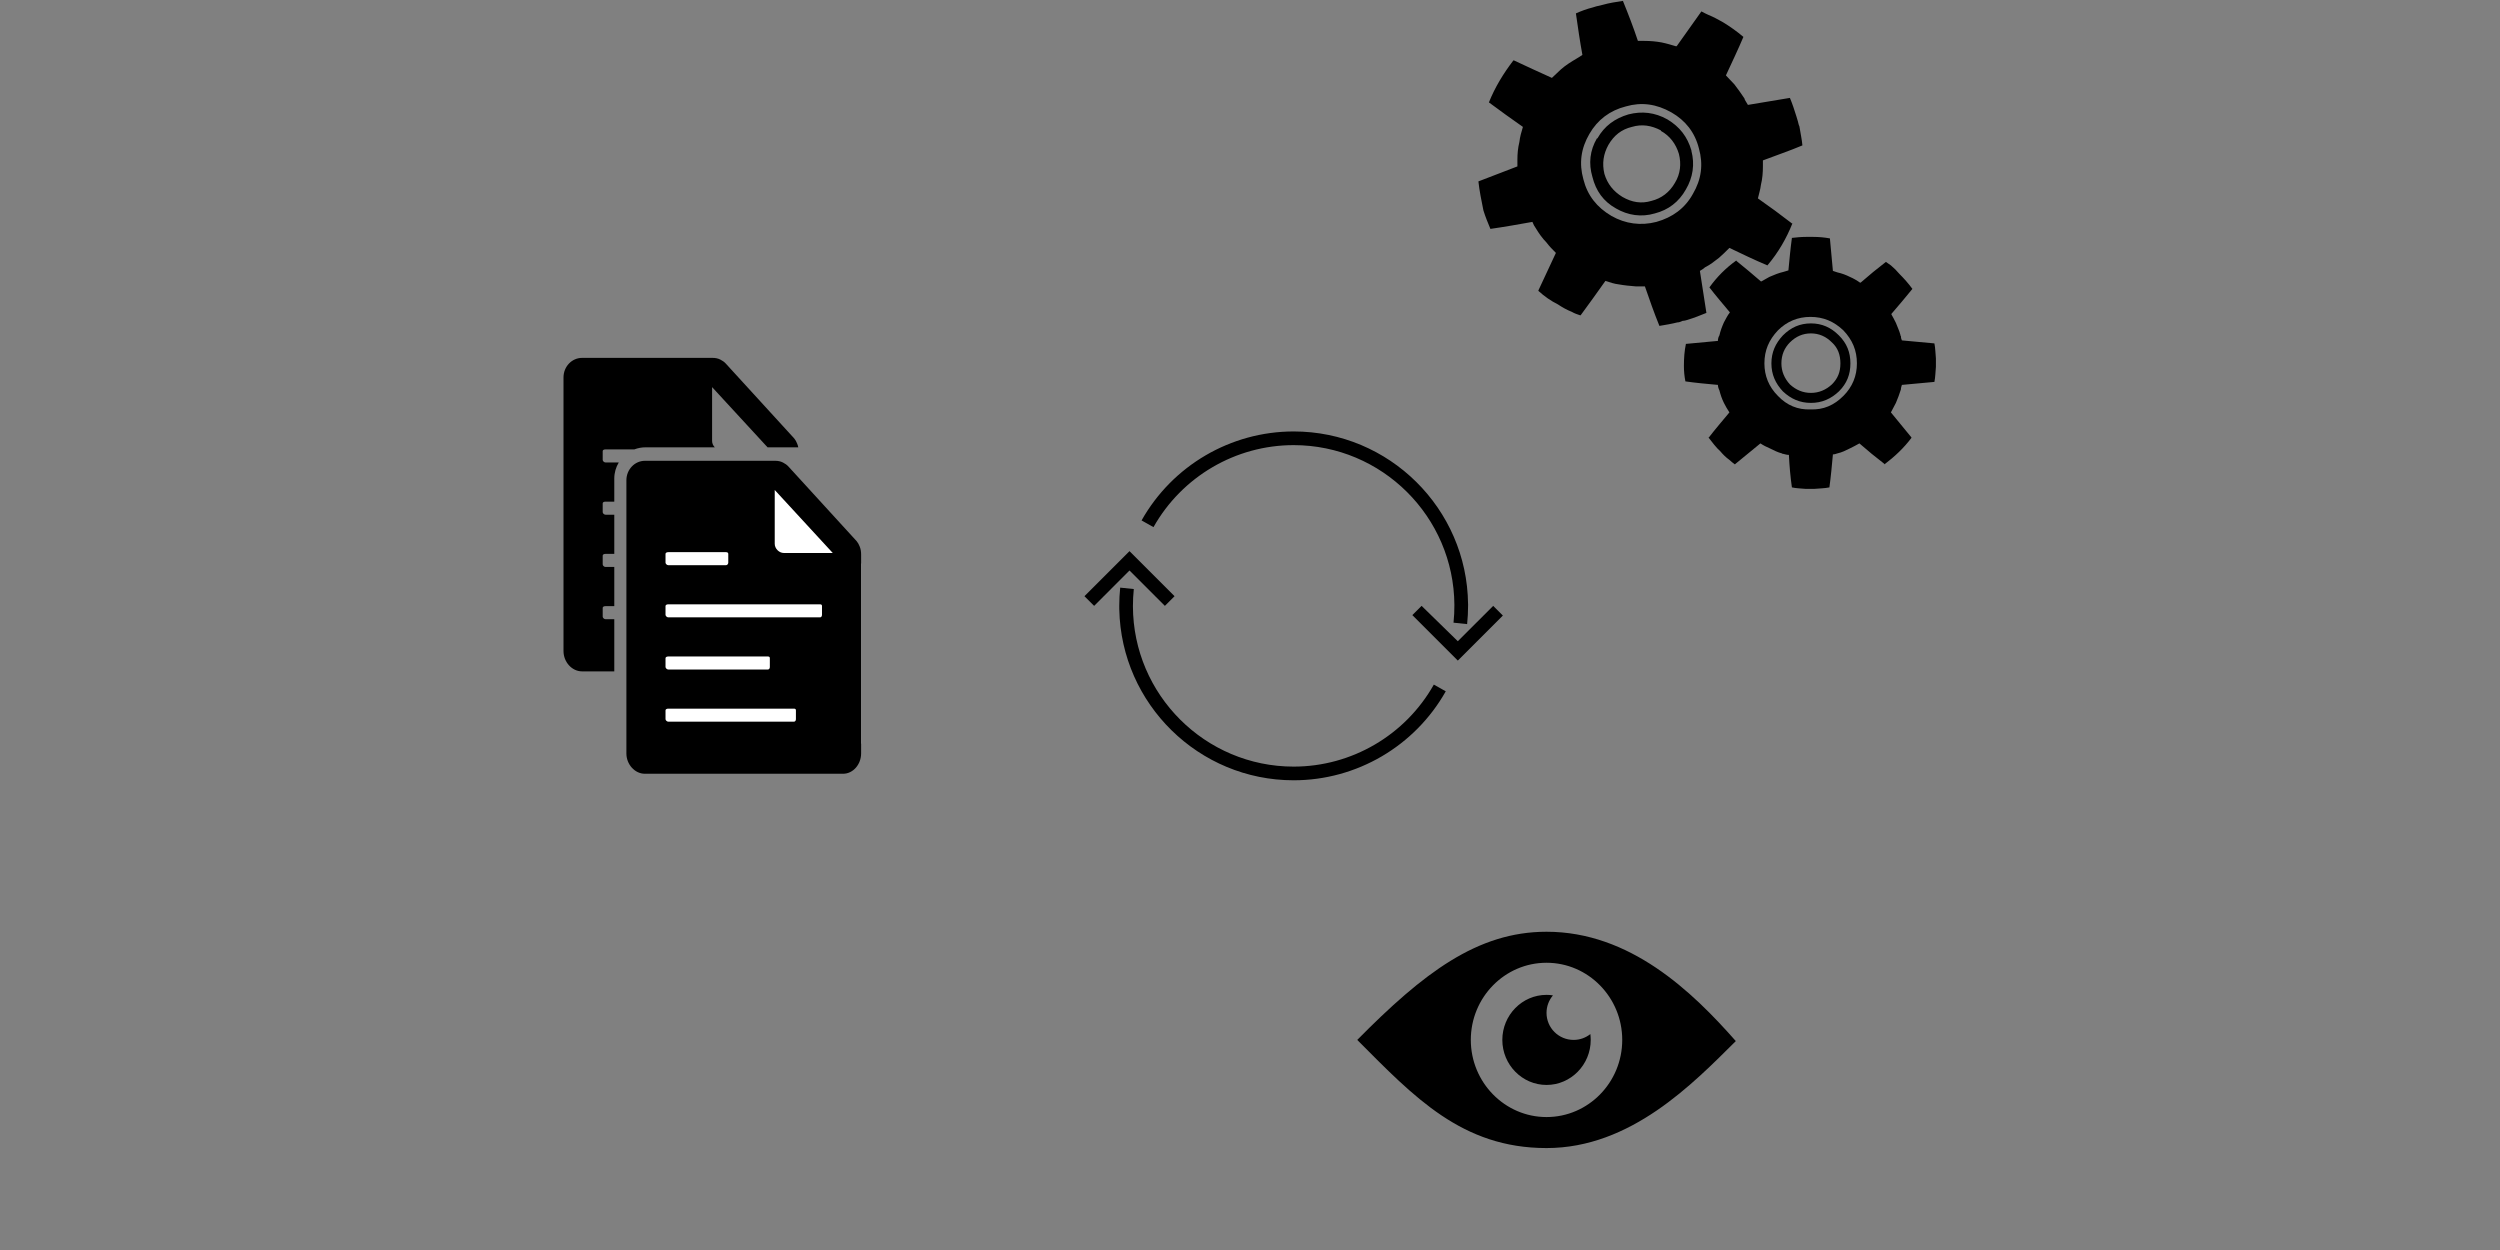 <?xml version="1.0" encoding="UTF-8" standalone="no"?>
<!-- Created with Inkscape (http://www.inkscape.org/) -->

<svg
   xmlns:dc="http://purl.org/dc/elements/1.1/"
   xmlns:cc="http://creativecommons.org/ns#"
   xmlns:rdf="http://www.w3.org/1999/02/22-rdf-syntax-ns#"
   xmlns:svg="http://www.w3.org/2000/svg"
   xmlns="http://www.w3.org/2000/svg"
   xmlns:sodipodi="http://sodipodi.sourceforge.net/DTD/sodipodi-0.dtd"
   xmlns:inkscape="http://www.inkscape.org/namespaces/inkscape"
   width="500"
   height="250"
   viewBox="0 0 500 250"
   id="svg5340"
   version="1.1"
   inkscape:version="0.91 r13725"
   sodipodi:docname="workflow.svg">
  <rect x="0" y="0" width="500" height="250" fill="#808080" stroke="none"/>
  <defs
     id="defs5342">
    <marker
       inkscape:isstock="true"
       style="overflow:visible"
       id="marker6659"
       refX="0"
       refY="0"
       orient="auto"
       inkscape:stockid="Arrow1Lend">
      <path
         transform="matrix(-0.8,0,0,-0.8,-10,0)"
         style="fill:#000000;fill-opacity:1;fill-rule:evenodd;stroke:#000000;stroke-width:1pt;stroke-opacity:1"
         d="M 0,0 5,-5 -12.5,0 5,5 0,0 Z"
         id="path6661"
         inkscape:connector-curvature="0" />
    </marker>
    <marker
       inkscape:isstock="true"
       style="overflow:visible"
       id="marker6649"
       refX="0"
       refY="0"
       orient="auto"
       inkscape:stockid="Arrow1Lend">
      <path
         transform="matrix(-0.8,0,0,-0.8,-10,0)"
         style="fill:#000000;fill-opacity:1;fill-rule:evenodd;stroke:#000000;stroke-width:1pt;stroke-opacity:1"
         d="M 0,0 5,-5 -12.5,0 5,5 0,0 Z"
         id="path6651"
         inkscape:connector-curvature="0" />
    </marker>
    <marker
       inkscape:stockid="Arrow1Lstart"
       orient="auto"
       refY="0"
       refX="0"
       id="marker6541"
       style="overflow:visible"
       inkscape:isstock="true">
      <path
         id="path6543"
         d="M 0,0 5,-5 -12.5,0 5,5 0,0 Z"
         style="fill:#000000;fill-opacity:1;fill-rule:evenodd;stroke:#000000;stroke-width:1pt;stroke-opacity:1"
         transform="matrix(0.8,0,0,0.8,10,0)"
         inkscape:connector-curvature="0" />
    </marker>
    <marker
       inkscape:stockid="Arrow1Lstart"
       orient="auto"
       refY="0"
       refX="0"
       id="marker6501"
       style="overflow:visible"
       inkscape:isstock="true">
      <path
         id="path6503"
         d="M 0,0 5,-5 -12.5,0 5,5 0,0 Z"
         style="fill:#000000;fill-opacity:1;fill-rule:evenodd;stroke:#000000;stroke-width:1pt;stroke-opacity:1"
         transform="matrix(0.8,0,0,0.8,10,0)"
         inkscape:connector-curvature="0" />
    </marker>
    <marker
       inkscape:isstock="true"
       style="overflow:visible"
       id="marker6409"
       refX="0"
       refY="0"
       orient="auto"
       inkscape:stockid="Arrow1Lstart">
      <path
         transform="matrix(0.8,0,0,0.8,10,0)"
         style="fill:#000000;fill-opacity:1;fill-rule:evenodd;stroke:#000000;stroke-width:1pt;stroke-opacity:1"
         d="M 0,0 5,-5 -12.5,0 5,5 0,0 Z"
         id="path6411"
         inkscape:connector-curvature="0" />
    </marker>
    <marker
       inkscape:stockid="Arrow1Lstart"
       orient="auto"
       refY="0"
       refX="0"
       id="marker6363"
       style="overflow:visible"
       inkscape:isstock="true">
      <path
         id="path6365"
         d="M 0,0 5,-5 -12.5,0 5,5 0,0 Z"
         style="fill:#000000;fill-opacity:1;fill-rule:evenodd;stroke:#000000;stroke-width:1pt;stroke-opacity:1"
         transform="matrix(0.8,0,0,0.8,10,0)"
         inkscape:connector-curvature="0" />
    </marker>
    <marker
       inkscape:isstock="true"
       style="overflow:visible"
       id="marker6233"
       refX="0"
       refY="0"
       orient="auto"
       inkscape:stockid="Arrow1Lstart">
      <path
         transform="matrix(0.8,0,0,0.8,10,0)"
         style="fill:#000000;fill-opacity:1;fill-rule:evenodd;stroke:#000000;stroke-width:1pt;stroke-opacity:1"
         d="M 0,0 5,-5 -12.5,0 5,5 0,0 Z"
         id="path6235"
         inkscape:connector-curvature="0" />
    </marker>
  </defs>
  <sodipodi:namedview
     id="base"
     pagecolor="#ffffff"
     bordercolor="#666666"
     borderopacity="1.0"
     inkscape:pageopacity="0.0"
     inkscape:pageshadow="2"
     inkscape:zoom="1.979899"
     inkscape:cx="234.94863"
     inkscape:cy="109.81618"
     inkscape:document-units="px"
     inkscape:current-layer="layer1"
     showgrid="false"
     fit-margin-top="0"
     fit-margin-left="0"
     fit-margin-right="0"
     fit-margin-bottom="0"
     inkscape:window-width="1600"
     inkscape:window-height="845"
     inkscape:window-x="0"
     inkscape:window-y="27"
     inkscape:window-maximized="1"
     units="px"
     showguides="false" />
  <g
     inkscape:label="Layer 1"
     inkscape:groupmode="layer"
     id="layer1"
     transform="translate(446.857,16.968)">
    <path
       d="M 116.408 71.576 C 114.383 71.576 112.701 73.307 112.701 75.479 L 112.701 130.211 C 112.701 132.399 114.383 134.275 116.408 134.275 L 122.857 134.275 L 122.857 123.842 L 121.094 123.842 C 120.832 123.842 120.539 123.565 120.539 123.336 L 120.539 121.572 C 120.539 121.327 120.832 121.23 121.094 121.23 L 122.857 121.23 L 122.857 113.393 L 121.094 113.393 C 120.832 113.393 120.539 113.115 120.539 112.887 L 120.539 111.123 C 120.539 110.878 120.832 110.779 121.094 110.779 L 122.857 110.779 L 122.857 102.941 L 121.094 102.941 C 120.832 102.941 120.539 102.664 120.539 102.436 L 120.539 100.672 C 120.539 100.427 120.832 100.33 121.094 100.33 L 122.857 100.33 L 122.857 95.715 C 122.857 94.533 123.188 93.433 123.754 92.492 L 121.094 92.492 C 120.832 92.492 120.539 92.215 120.539 91.986 L 120.539 90.223 C 120.539 89.978 120.832 89.879 121.094 89.879 L 126.873 89.879 C 127.567 89.614 128.318 89.465 129.107 89.465 L 142.957 89.465 C 142.633 89.131 142.418 88.682 142.418 88.197 L 142.418 77.422 L 153.512 89.465 L 159.652 89.465 C 159.603 89.194 159.527 88.933 159.416 88.688 C 159.269 88.328 159.091 87.985 158.846 87.691 L 145.162 72.719 C 144.852 72.376 144.477 72.13 144.068 71.918 C 143.595 71.673 143.073 71.576 142.518 71.576 L 116.408 71.576 z "
       transform="translate(-446.857,-16.968)"
       id="path4228" />
    <g
       transform="matrix(0.169,0,0,0.169,-180.816,147.749)"
       id="g4246">
      <path
         inkscape:connector-curvature="0"
         d="m 256,128 c -81.9,0 -145.7,48.8 -224,128 67.4,67.7 124,128 224,128 99.9,0 173.4,-76.4 224,-126.6 C 428.2,198.6 354.8,128 256,128 Z m 0,219.3 c -49.4,0 -89.6,-41 -89.6,-91.3 0,-50.4 40.2,-91.3 89.6,-91.3 49.4,0 89.6,41 89.6,91.3 0,50.4 -40.2,91.3 -89.6,91.3 z"
         id="path4248" />
      <g
         id="g4250">
        <path
           inkscape:connector-curvature="0"
           d="m 256,224 c 0,-7.9 2.9,-15.1 7.6,-20.7 -2.5,-0.4 -5,-0.6 -7.6,-0.6 -28.8,0 -52.3,23.9 -52.3,53.3 0,29.4 23.5,53.3 52.3,53.3 28.8,0 52.3,-23.9 52.3,-53.3 0,-2.3 -0.2,-4.6 -0.4,-6.9 -5.5,4.3 -12.3,6.9 -19.8,6.9 -17.8,0 -32.1,-14.3 -32.1,-32 z"
           id="path4252" />
      </g>
    </g>
    <g
       transform="matrix(0.171,0,0,0.171,-231.9,60.43)"
       id="g7609">
      <polygon
         points="405.627,256 394.813,266.813 448,320 500.687,267.313 489.373,256 448,297.373 "
         id="polygon7611" />
      <g
         id="g7613">
        <path
           inkscape:connector-curvature="0"
           d="m 459.994,255.509 c -0.002,-0.577 0.013,-1.157 0.007,-1.733 l -0.029,-0.003 C 458.771,142.311 367.742,52 256,52 182.41,52 114.247,91.878 78.112,156.071 l 13.943,7.848 C 125.359,104.754 188.18,68 256,68 c 103.273,0 187.355,83.708 187.985,186.836 0.038,6.882 -0.281,13.83 -1.017,20.831 l 15.912,1.674 c 0.755,-7.168 1.105,-14.286 1.111,-21.341 l 0.009,0 c 0,-0.164 -0.006,-0.327 -0.006,-0.491 z"
           id="path7615" />
        <path
           inkscape:connector-curvature="0"
           d="M 419.944,348.081 C 386.641,407.246 323.82,444 256,444 152.525,444 68.312,359.968 68.007,256.563 c -0.015,-6.686 0.31,-13.434 1.024,-20.23 L 53.119,234.659 C 52.365,241.827 52.015,248.945 52.011,256 L 52,256 c 0,0.472 0.015,0.939 0.018,1.41 0.006,0.975 -0.006,1.952 0.015,2.924 l 0.022,-0.003 C 54.369,370.825 144.962,460 256,460 c 73.59,0 141.753,-39.878 177.888,-104.071 l -13.944,-7.848 z"
           id="path7617" />
        <g
           id="g7619">
          <polygon
             points="22.627,256 64,214.627 105.373,256 116.687,244.687 64,192 11.313,244.687 "
             id="polygon7621" />
        </g>
      </g>
    </g>
    <path
       style="opacity:1;fill:#ffffff;fill-opacity:1;fill-rule:nonzero;stroke:none;stroke-width:2;stroke-linecap:butt;stroke-linejoin:miter;stroke-miterlimit:4;stroke-dasharray:none;stroke-dashoffset:0;stroke-opacity:1"
       d="M 132.33 93.426 L 132.33 148.732 L 172.23 148.732 L 172.23 112.732 L 154.754 93.426 L 132.33 93.426 z "
       transform="translate(-446.857,-16.968)"
       id="rect8251" />
    <g
       transform="matrix(0.163,0,0,0.163,-339.915,64.695)"
       id="g4226-2"
       style="fill:#000000;fill-opacity:1;stroke:none;stroke-width:12.249;stroke-miterlimit:4;stroke-dasharray:none;stroke-opacity:1">
      <path
         inkscape:connector-curvature="0"
         d="m 398.6,169.2 c -0.9,-2.2 -2,-4.3 -3.5,-6.1 L 311.3,71.4 c -1.9,-2.1 -4.2,-3.6 -6.7,-4.9 -2.9,-1.5 -6.1,-2.1 -9.5,-2.1 l -159.9,0 c -12.4,0 -22.7,10.6 -22.7,23.9 l 0,335.2 c 0,13.4 10.3,24.9 22.7,24.9 l 243.1,0 c 12.4,0 22.2,-11.5 22.2,-24.9 l 0,-244.1 c 0,-3.6 -0.5,-7.1 -1.9,-10.2 z m -238.1,9.4 c 0,-1.5 1.8,-2.1 3.4,-2.1 l 70.8,0 c 1.6,0 2.8,0.6 2.8,2.1 l 0,10.8 c 0,1.4 -1.1,3.1 -2.8,3.1 l -70.8,0 c -1.6,0 -3.4,-1.7 -3.4,-3.1 l 0,-10.8 z m 0,128 c 0,-1.5 1.8,-2.1 3.4,-2.1 l 122.2,0 c 1.6,0 2.4,0.6 2.4,2.1 l 0,10.8 c 0,1.4 -0.7,3.1 -2.4,3.1 l -122.2,0 c -1.6,0 -3.4,-1.7 -3.4,-3.1 l 0,-10.8 z m 160,74.8 c 0,1.4 -0.7,3.1 -2.4,3.1 l -154.2,0 c -1.6,0 -3.4,-1.7 -3.4,-3.1 l 0,-10.8 c 0,-1.5 1.8,-2.1 3.4,-2.1 l 154.2,0 c 1.6,0 2.4,0.6 2.4,2.1 l 0,10.8 z m 32,-128 c 0,1.4 -0.7,3.1 -2.4,3.1 l -186.2,0 c -1.6,0 -3.4,-1.7 -3.4,-3.1 l 0,-10.8 c 0,-1.5 1.8,-2.1 3.4,-2.1 l 186.2,0 c 1.6,0 2.4,0.6 2.4,2.1 l 0,10.8 z m -46.9,-75.9 c -5.6,0 -11.1,-5.2 -11.1,-11.3 l 0,-66 71.2,77.3 -60.1,0 z"
         id="path4228-0"
         style="fill:#000000;fill-opacity:1;stroke:none;stroke-width:12.249;stroke-miterlimit:4;stroke-dasharray:none;stroke-opacity:1" />
    </g>
    <g
       id="g8344"
       transform="matrix(1,0,0,-1,-151.176,80.812)">
      <path
         inkscape:connector-curvature="0"
         d="m 86.6,10.3 c 0,-0.1 0,-0.1 0,-0.1 -1.5,-2 -3.3,-3.7 -5.4,-5.3 l 0,0.1 C 79.5,6.3 77.8,7.7 76.2,9.1 75.5,8.7 74.9,8.4 74.3,8.1 73.5,7.7 72.7,7.3 71.8,7.1 71.5,7 71.2,6.9 70.9,6.9 70.7,4.7 70.5,2.5 70.2,0.3 69.2,0.1 68.2,0.1 67.1,0 66.8,0 66.5,0 66.3,0 66,0 65.7,0 65.5,0 64.5,0.1 63.6,0.1 62.7,0.3 62.4,2.4 62.2,4.6 62.1,6.8 61.7,6.8 61.4,6.9 61,7 60.9,7 60.8,7 60.7,7.1 59.9,7.3 59.1,7.7 58.3,8.1 57.6,8.4 57,8.7 56.4,9.1 54.7,7.7 53.1,6.4 51.4,5 c 0,0 0,0 -0.1,-0.1 -0.4,0.3 -0.8,0.6 -1.1,0.9 -0.7,0.5 -1.3,1.1 -1.8,1.7 -0.9,0.8 -1.6,1.8 -2.4,2.8 0,0 0,0 0.1,0 1.3,1.7 2.7,3.3 4.1,5 -0.4,0.6 -0.8,1.3 -1.1,1.9 -0.4,0.8 -0.7,1.7 -0.9,2.5 -0.2,0.4 -0.3,0.8 -0.3,1.1 -2.2,0.2 -4.4,0.4 -6.5,0.7 -0.2,1 -0.3,2 -0.3,3.1 0,1.5 0.1,3 0.4,4.4 2.1,0.2 4.2,0.4 6.4,0.6 0,0.4 0.1,0.8 0.3,1.1 0.2,0.9 0.5,1.7 0.9,2.6 0.4,0.7 0.7,1.4 1.2,2 -1.4,1.7 -2.8,3.3 -4.1,5 1.5,2.1 3.3,3.9 5.4,5.4 l 0,-0.1 c 1.6,-1.3 3.3,-2.7 4.9,-4.1 l 0.1,0 c 0.5,0.3 1.1,0.6 1.6,0.9 0.9,0.4 1.9,0.8 2.8,1 0.4,0.1 0.7,0.2 1,0.3 0.2,2.1 0.4,4.3 0.7,6.5 0.9,0.1 1.8,0.2 2.8,0.2 0.2,0 0.8,0 1.5,0 1.1,0 2.2,-0.1 3.3,-0.3 0.2,-2.1 0.4,-4.3 0.6,-6.5 0.3,-0.1 0.6,-0.2 0.9,-0.3 l 0,0 c 0.9,-0.2 1.7,-0.5 2.5,-0.9 0.7,-0.3 1.4,-0.7 2.1,-1.2 0,0.1 0,0.1 0.1,0.1 1.6,1.4 3.3,2.8 5,4.1 0.3,-0.2 0.6,-0.4 1,-0.7 0.6,-0.5 1.2,-1.1 1.7,-1.7 0.9,-0.9 1.8,-1.9 2.6,-3 -1.4,-1.7 -2.8,-3.4 -4.2,-5 0,-0.1 0,-0.1 0,-0.1 0.3,-0.5 0.6,-1.1 0.9,-1.7 0.3,-0.8 0.7,-1.6 0.9,-2.4 0,-0.1 0,-0.2 0.1,-0.2 0,-0.4 0.1,-0.7 0.2,-0.9 2.2,-0.2 4.4,-0.4 6.5,-0.6 0.2,-1 0.2,-2 0.3,-3 0,-0.3 0,-0.6 0,-0.9 0,-0.2 0,-0.5 0,-0.8 -0.1,-1 -0.1,-2 -0.3,-3 -2.1,-0.2 -4.3,-0.4 -6.5,-0.6 -0.1,-0.3 -0.2,-0.6 -0.2,-0.9 -0.3,-0.9 -0.6,-1.8 -1,-2.7 -0.3,-0.6 -0.7,-1.3 -1,-1.9 1.3,-1.6 2.7,-3.3 4.1,-5 z m -26.7,8.3 c 1.8,-1.9 4,-2.8 6.5,-2.7 2.6,-0.1 4.7,0.8 6.6,2.7 1.8,1.8 2.7,4 2.7,6.5 0,2.6 -0.9,4.7 -2.7,6.6 -1.9,1.8 -4,2.7 -6.6,2.7 -2.5,0 -4.7,-0.9 -6.5,-2.7 -1.8,-1.9 -2.7,-4 -2.7,-6.6 0,-2.5 0.9,-4.7 2.7,-6.5 z"
         id="path8346" />
      <path
         inkscape:connector-curvature="0"
         d="m 66.5,17.2 c -2.2,0 -4,0.8 -5.6,2.3 -1.5,1.6 -2.3,3.4 -2.3,5.6 0,2.2 0.8,4 2.3,5.6 l 0,0 c 1.6,1.6 3.4,2.4 5.6,2.4 2.2,0 4,-0.8 5.6,-2.4 l 0,0 c 1.6,-1.6 2.3,-3.4 2.3,-5.6 l 0,0 c 0,-2.2 -0.7,-4 -2.3,-5.6 -1.6,-1.5 -3.4,-2.3 -5.6,-2.3 z m -4.2,3.7 c 1.2,-1.1 2.6,-1.7 4.2,-1.7 1.6,0 3,0.6 4.2,1.7 1.2,1.2 1.7,2.5 1.7,4.2 l 0,0 c 0,1.7 -0.5,3.1 -1.7,4.2 -1.2,1.2 -2.6,1.8 -4.2,1.8 -1.6,0 -3,-0.6 -4.2,-1.8 -1.1,-1.1 -1.7,-2.5 -1.7,-4.2 0,-1.6 0.6,-3 1.7,-4.2 z"
         id="path8348" />
      <path
         inkscape:connector-curvature="0"
         d="m 40.8,33.6 c -0.4,-0.2 -0.7,-0.3 -1,-0.3 -1.2,-0.3 -2.4,-0.5 -3.6,-0.7 -1.1,2.7 -2,5.3 -2.9,7.9 -0.5,0 -1,0 -1.4,0 -0.2,0 -0.3,0 -0.4,0 -1.2,0.1 -2.3,0.2 -3.4,0.4 -0.9,0.1 -1.8,0.4 -2.7,0.7 -1.6,-2.3 -3.3,-4.6 -4.9,-6.8 -0.1,-0.1 -0.1,-0.1 -0.1,-0.1 -0.6,0.2 -1.2,0.4 -1.7,0.7 -1,0.4 -1.9,0.9 -2.8,1.5 -1.4,0.7 -2.7,1.6 -3.9,2.7 0,0 0,0 0,0.1 1.2,2.5 2.3,5 3.5,7.5 -0.7,0.7 -1.3,1.3 -1.9,2.1 -0.8,0.8 -1.5,1.8 -2.1,2.8 l 0,0 C 11.2,52.5 11,52.9 10.8,53.4 8,52.9 5.2,52.4 2.4,52 c -0.5,1.2 -1,2.4 -1.4,3.7 -0.4,2 -0.8,3.9 -1,5.8 2.6,1 5.2,2 7.8,3 0,0.4 0,0.9 0,1.4 0,1.1 0.1,2.3 0.4,3.5 0.1,1 0.4,2 0.7,3 -2.3,1.6 -4.5,3.2 -6.8,4.9 1.2,3 2.9,5.8 4.9,8.4 0,0 0,0 0.1,0 2.5,-1.2 5,-2.3 7.6,-3.5 l 0,0 c 0.6,0.6 1.2,1.1 1.8,1.7 0.9,0.8 2,1.5 3.2,2.2 0.3,0.2 0.7,0.4 1.1,0.7 -0.5,2.7 -0.9,5.5 -1.3,8.3 1.1,0.5 2.2,0.9 3.4,1.2 0.3,0.1 0.9,0.3 1.9,0.5 1.4,0.4 2.8,0.6 4.1,0.8 1.1,-2.7 2.1,-5.3 3,-8 0.4,0 0.8,0 1.2,0 l 0.1,0 c 1.2,0 2.3,-0.1 3.4,-0.3 1,-0.2 2,-0.5 3,-0.8 0,0 0,0.1 0.1,0.1 1.6,2.3 3.3,4.6 4.9,6.9 0.5,-0.3 1,-0.5 1.4,-0.7 1,-0.4 1.9,-0.9 2.8,-1.4 1.5,-0.9 2.9,-1.9 4.2,-3 -1.1,-2.6 -2.3,-5.1 -3.5,-7.7 l 0,0 c 0.6,-0.6 1.1,-1.2 1.7,-1.8 0.7,-0.9 1.4,-1.9 2,-2.8 0,-0.1 0.1,-0.2 0.1,-0.3 0.2,-0.3 0.4,-0.7 0.6,-1 2.8,0.5 5.6,0.9 8.4,1.4 0.5,-1.2 0.9,-2.4 1.3,-3.7 0.1,-0.3 0.2,-0.6 0.3,-1 0.1,-0.3 0.1,-0.6 0.3,-1 0.2,-1.3 0.5,-2.6 0.6,-3.8 -2.6,-1.1 -5.3,-2 -7.9,-3 0,-0.4 0,-0.7 0,-1.2 0,-1.2 -0.1,-2.5 -0.4,-3.7 -0.1,-0.9 -0.4,-1.8 -0.6,-2.7 2.3,-1.6 4.6,-3.3 6.8,-5 0,0 0,0 0.1,0 -1.2,-3 -2.8,-5.8 -5,-8.4 l 0,0 c -2.6,1.1 -5.1,2.3 -7.6,3.5 -0.7,-0.7 -1.4,-1.4 -2.1,-2 -0.9,-0.7 -1.8,-1.4 -2.8,-1.9 -0.3,-0.3 -0.7,-0.5 -1,-0.7 0.4,-2.8 0.9,-5.6 1.3,-8.4 -1.2,-0.5 -2.5,-1 -3.8,-1.4 -0.3,-0.1 -0.7,-0.2 -1,-0.2 z M 22.2,71 c -1.7,-2.9 -2.1,-5.9 -1.2,-9.1 0.8,-3.2 2.7,-5.6 5.6,-7.3 2.8,-1.6 5.9,-2 9,-1.2 3.2,0.9 5.7,2.7 7.3,5.6 1.7,2.9 2.1,5.9 1.2,9.1 -0.8,3.2 -2.7,5.6 -5.5,7.2 -3,1.7 -6,2.1 -9.1,1.2 -3.2,-0.8 -5.7,-2.7 -7.3,-5.5 z"
         id="path8350" />
      <path
         inkscape:connector-curvature="0"
         d="m 22.8,62.4 c -0.8,2.7 -0.5,5.3 0.9,7.7 l 0.1,0 c 1.4,2.5 3.5,4 6.2,4.8 2.7,0.7 5.3,0.4 7.8,-1 l 0,0 c 2.5,-1.5 4,-3.5 4.8,-6.2 l 0,-0.1 c 0.7,-2.7 0.3,-5.3 -1.1,-7.7 -1.4,-2.5 -3.5,-4.1 -6.2,-4.8 -2.7,-0.8 -5.4,-0.4 -7.8,1 -2.5,1.4 -4,3.5 -4.7,6.3 z m 6,-4 c 1.9,-1.1 3.8,-1.4 5.8,-0.8 2,0.5 3.6,1.7 4.7,3.6 1.1,1.8 1.3,3.8 0.8,5.8 -0.6,2 -1.8,3.6 -3.6,4.6 l 0,0.1 c -1.9,1 -3.8,1.3 -5.8,0.7 C 28.6,71.9 27.1,70.7 26,68.8 25,67 24.7,65.1 25.2,63 25.8,61 27,59.5 28.8,58.4 Z"
         id="path8352" />
    </g>
  </g>
</svg>
